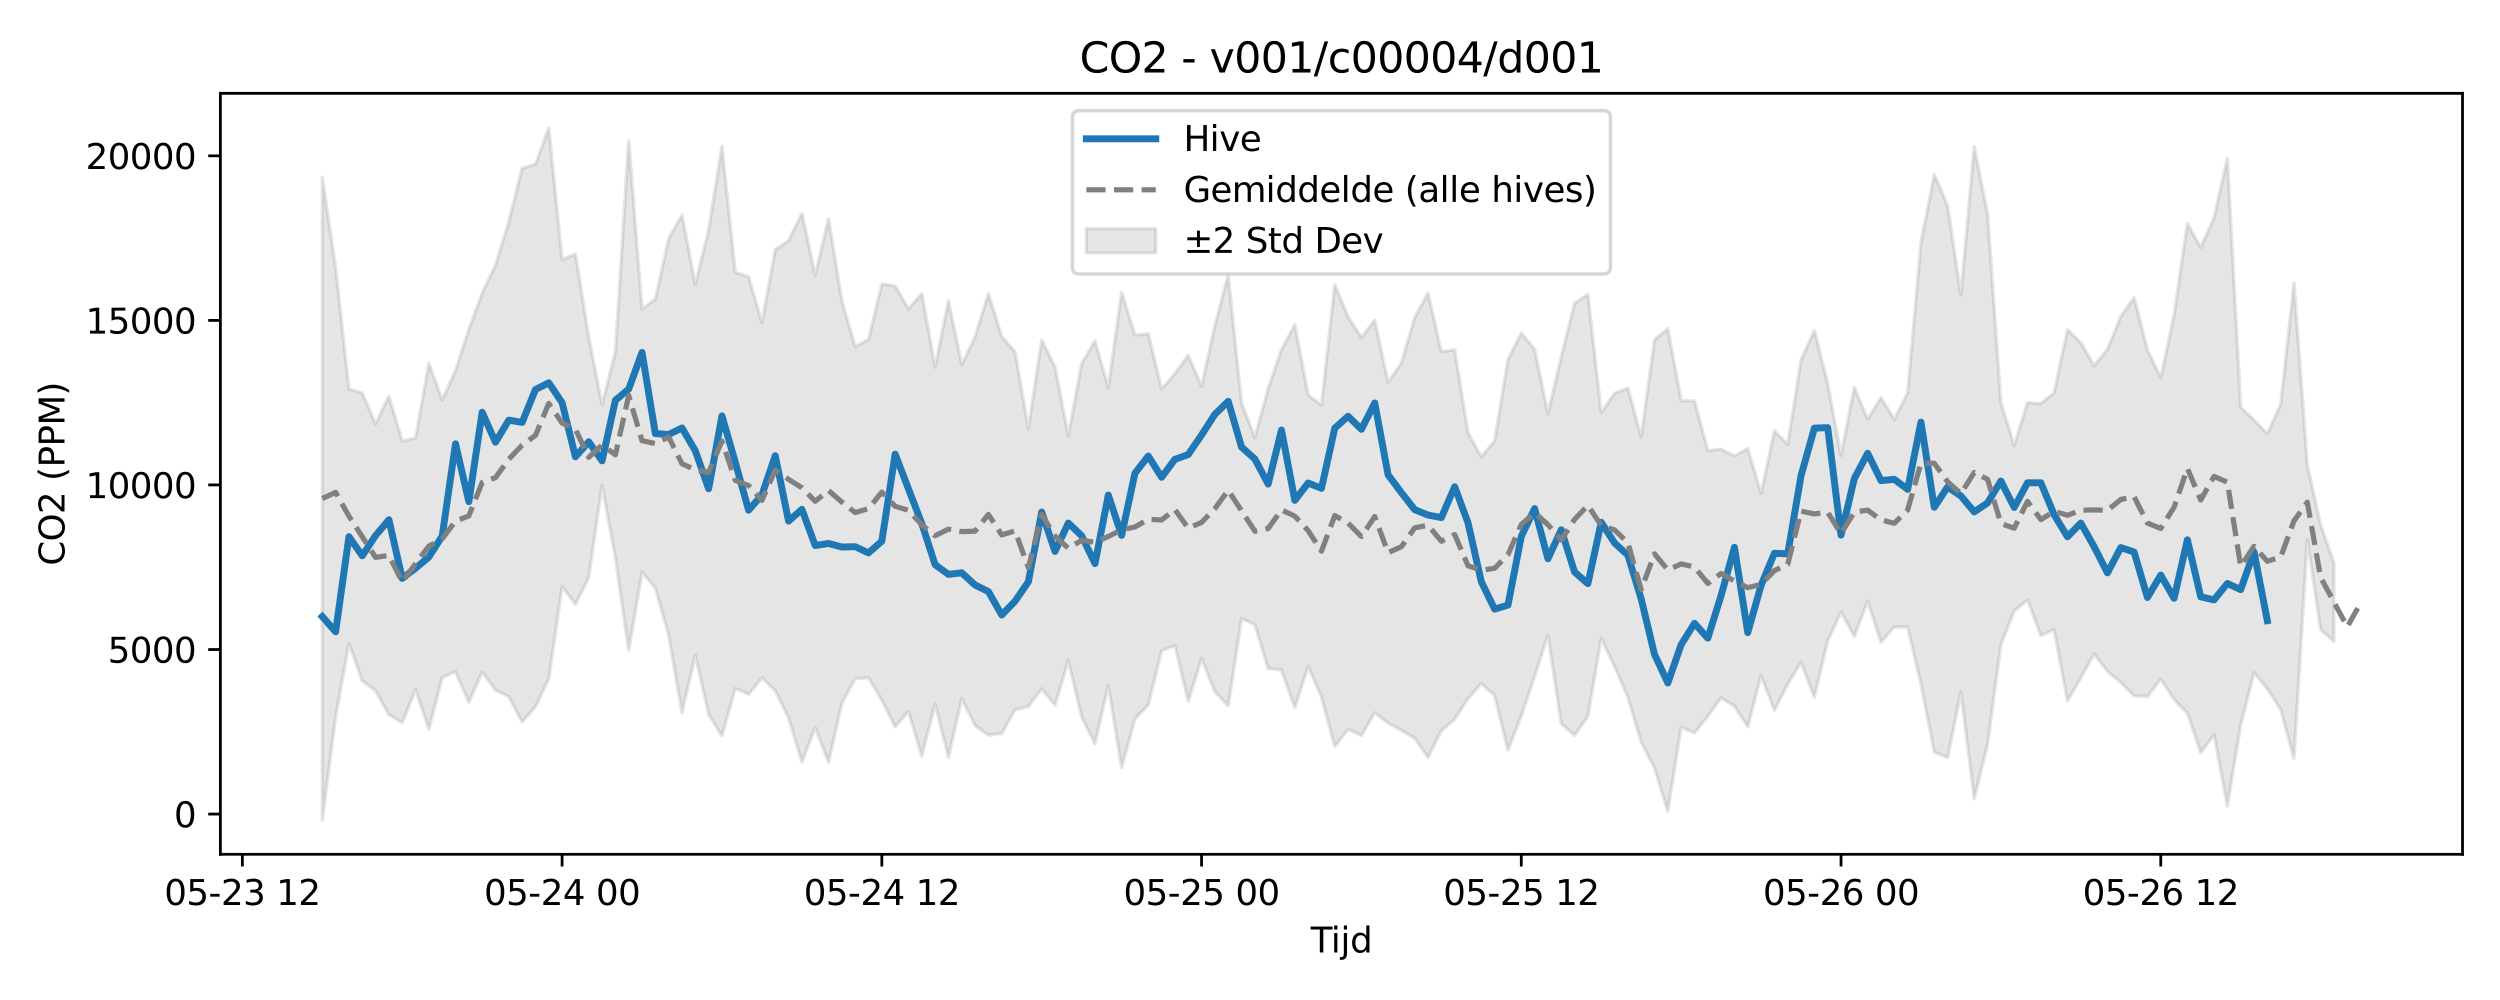 <?xml version="1.0" encoding="utf-8" standalone="no"?>
<!DOCTYPE svg PUBLIC "-//W3C//DTD SVG 1.1//EN"
  "http://www.w3.org/Graphics/SVG/1.1/DTD/svg11.dtd">
<svg xmlns:xlink="http://www.w3.org/1999/xlink" width="720pt" height="288pt" viewBox="0 0 720 288" xmlns="http://www.w3.org/2000/svg" version="1.1">
 <defs>
  <style type="text/css">*{stroke-linejoin: round; stroke-linecap: butt}</style>
 </defs>
 <g id="figure_1">
  <g id="patch_1">
   <path d="M 0 288 
L 720 288 
L 720 0 
L 0 0 
z
" style="fill: #ffffff"/>
  </g>
  <g id="axes_1">
   <g id="patch_2">
    <path d="M 63.47 246.04 
L 709.2 246.04 
L 709.2 26.88 
L 63.47 26.88 
z
" style="fill: #ffffff"/>
   </g>
   <g id="FillBetweenPolyCollection_1">
    <defs>
     <path id="m8e433b9ddb" d="M 92.821 -236.912 
L 92.821 -51.922 
L 96.658 -81.447 
L 100.495 -102.709 
L 104.332 -91.93 
L 108.168 -89.057 
L 112.005 -82.189 
L 115.842 -79.843 
L 119.679 -89.455 
L 123.516 -78.017 
L 127.352 -92.86 
L 131.189 -94.551 
L 135.026 -85.711 
L 138.863 -94.509 
L 142.699 -89.268 
L 146.536 -87.388 
L 150.373 -80.062 
L 154.21 -84.5 
L 158.047 -92.47 
L 161.883 -119.086 
L 165.72 -113.969 
L 169.557 -121.643 
L 173.394 -148.312 
L 177.231 -127.372 
L 181.067 -100.68 
L 184.904 -123.202 
L 188.741 -118.697 
L 192.578 -105.04 
L 196.414 -82.782 
L 200.251 -99.347 
L 204.088 -82.203 
L 207.925 -76.067 
L 211.762 -89.718 
L 215.598 -88.025 
L 219.435 -92.742 
L 223.272 -89.103 
L 227.109 -81.247 
L 230.945 -68.477 
L 234.782 -78.503 
L 238.619 -68.449 
L 242.456 -85.427 
L 246.293 -92.581 
L 250.129 -92.791 
L 253.966 -86.324 
L 257.803 -78.686 
L 261.64 -83.132 
L 265.476 -70.231 
L 269.313 -85.189 
L 273.15 -69.891 
L 276.987 -86.825 
L 280.824 -79.062 
L 284.66 -76.273 
L 288.497 -76.753 
L 292.334 -83.537 
L 296.171 -84.526 
L 300.007 -89.614 
L 303.844 -84.923 
L 307.681 -97.743 
L 311.518 -81.499 
L 315.355 -73.853 
L 319.191 -90.606 
L 323.028 -66.923 
L 326.865 -80.959 
L 330.702 -84.984 
L 334.538 -100.548 
L 338.375 -102.086 
L 342.212 -86.054 
L 346.049 -98.349 
L 349.886 -88.816 
L 353.722 -84.696 
L 357.559 -109.827 
L 361.396 -108.083 
L 365.233 -95.485 
L 369.069 -95.033 
L 372.906 -84.209 
L 376.743 -96.095 
L 380.58 -87.305 
L 384.417 -73.005 
L 388.253 -77.94 
L 392.09 -76.197 
L 395.927 -82.695 
L 399.764 -79.741 
L 403.601 -77.652 
L 407.437 -75.385 
L 411.274 -69.885 
L 415.111 -77.515 
L 418.948 -80.847 
L 422.784 -86.782 
L 426.621 -91.138 
L 430.458 -87.699 
L 434.295 -71.959 
L 438.132 -81.85 
L 441.968 -93.218 
L 445.805 -105.07 
L 449.642 -79.608 
L 453.479 -76.226 
L 457.315 -81.655 
L 461.152 -104.165 
L 464.989 -96.029 
L 468.826 -87.215 
L 472.663 -74.243 
L 476.499 -66.82 
L 480.336 -54.387 
L 484.173 -78.58 
L 488.01 -76.917 
L 491.846 -81.715 
L 495.683 -87.047 
L 499.52 -84.643 
L 503.357 -78.708 
L 507.194 -93.481 
L 511.03 -83.426 
L 514.867 -90.981 
L 518.704 -97.258 
L 522.541 -87.18 
L 526.377 -103.456 
L 530.214 -111.745 
L 534.051 -104.72 
L 537.888 -114.881 
L 541.725 -103.004 
L 545.561 -107.452 
L 549.398 -107.409 
L 553.235 -91.087 
L 557.072 -71.416 
L 560.908 -69.775 
L 564.745 -88.68 
L 568.582 -57.991 
L 572.419 -73.617 
L 576.256 -102.391 
L 580.092 -112.05 
L 583.929 -115.208 
L 587.766 -104.963 
L 591.603 -106.626 
L 595.439 -86.1 
L 599.276 -92.811 
L 603.113 -99.643 
L 606.95 -94.662 
L 610.787 -91.448 
L 614.623 -87.593 
L 618.46 -87.41 
L 622.297 -92.454 
L 626.134 -86.537 
L 629.971 -82.583 
L 633.807 -71.279 
L 637.644 -76.351 
L 641.481 -55.915 
L 645.318 -79.117 
L 649.154 -94.284 
L 652.991 -89.637 
L 656.828 -83.68 
L 660.665 -69.548 
L 664.502 -132.632 
L 668.338 -106.632 
L 672.175 -103.28 
L 672.175 -125.876 
L 672.175 -125.876 
L 668.338 -136.819 
L 664.502 -154.08 
L 660.665 -206.454 
L 656.828 -171.455 
L 652.991 -163.092 
L 649.154 -167.009 
L 645.318 -170.705 
L 641.481 -242.376 
L 637.644 -225.236 
L 633.807 -216.712 
L 629.971 -223.601 
L 626.134 -197.275 
L 622.297 -179.158 
L 618.46 -187.285 
L 614.623 -202.275 
L 610.787 -196.861 
L 606.95 -187.397 
L 603.113 -182.662 
L 599.276 -189.296 
L 595.439 -193.116 
L 591.603 -174.867 
L 587.766 -171.748 
L 583.929 -172.047 
L 580.092 -159.685 
L 576.256 -172.054 
L 572.419 -226.298 
L 568.582 -245.827 
L 564.745 -203.054 
L 560.908 -228.732 
L 557.072 -237.733 
L 553.235 -218.093 
L 549.398 -174.8 
L 545.561 -167.164 
L 541.725 -173.52 
L 537.888 -167.258 
L 534.051 -176.42 
L 530.214 -156.86 
L 526.377 -177.472 
L 522.541 -192.801 
L 518.704 -184.335 
L 514.867 -160.008 
L 511.03 -163.901 
L 507.194 -145.915 
L 503.357 -158.812 
L 499.52 -156.695 
L 495.683 -158.641 
L 491.846 -158.243 
L 488.01 -172.504 
L 484.173 -172.604 
L 480.336 -193.346 
L 476.499 -190.164 
L 472.663 -162.175 
L 468.826 -176.2 
L 464.989 -174.712 
L 461.152 -169.114 
L 457.315 -203.243 
L 453.479 -200.634 
L 449.642 -185.262 
L 445.805 -168.748 
L 441.968 -187.44 
L 438.132 -192.037 
L 434.295 -184.535 
L 430.458 -160.979 
L 426.621 -156.412 
L 422.784 -163.341 
L 418.948 -187.262 
L 415.111 -186.719 
L 411.274 -203.546 
L 407.437 -196.607 
L 403.601 -183.467 
L 399.764 -177.882 
L 395.927 -195.791 
L 392.09 -190.764 
L 388.253 -196.748 
L 384.417 -206.015 
L 380.58 -171.231 
L 376.743 -174.29 
L 372.906 -194.488 
L 369.069 -187.263 
L 365.233 -176.091 
L 361.396 -161.971 
L 357.559 -171.944 
L 353.722 -208.882 
L 349.886 -194.239 
L 346.049 -176.735 
L 342.212 -185.703 
L 338.375 -180.397 
L 334.538 -175.949 
L 330.702 -191.891 
L 326.865 -191.508 
L 323.028 -203.875 
L 319.191 -176.383 
L 315.355 -189.818 
L 311.518 -183.265 
L 307.681 -162.477 
L 303.844 -182.268 
L 300.007 -190.045 
L 296.171 -164.482 
L 292.334 -186.656 
L 288.497 -191.134 
L 284.66 -203.436 
L 280.824 -190.996 
L 276.987 -182.978 
L 273.15 -201.324 
L 269.313 -182.264 
L 265.476 -203.487 
L 261.64 -198.977 
L 257.803 -205.678 
L 253.966 -206.205 
L 250.129 -190.249 
L 246.293 -188.179 
L 242.456 -201.376 
L 238.619 -225.01 
L 234.782 -208.779 
L 230.945 -226.548 
L 227.109 -218.638 
L 223.272 -216.099 
L 219.435 -195.038 
L 215.598 -208.309 
L 211.762 -209.558 
L 207.925 -245.845 
L 204.088 -221.74 
L 200.251 -206.068 
L 196.414 -226.068 
L 192.578 -219.251 
L 188.741 -201.836 
L 184.904 -198.965 
L 181.067 -247.475 
L 177.231 -186.687 
L 173.394 -171.372 
L 169.557 -190.934 
L 165.72 -214.821 
L 161.883 -213.217 
L 158.047 -251.158 
L 154.21 -240.736 
L 150.373 -239.533 
L 146.536 -224.106 
L 142.699 -211.615 
L 138.863 -203.588 
L 135.026 -193.125 
L 131.189 -181.285 
L 127.352 -172.768 
L 123.516 -183.406 
L 119.679 -161.861 
L 115.842 -160.969 
L 112.005 -173.899 
L 108.168 -165.883 
L 104.332 -174.792 
L 100.495 -175.979 
L 96.658 -210.972 
L 92.821 -236.912 
z
" style="stroke: #808080; stroke-opacity: 0.2"/>
    </defs>
    <g clip-path="url(#p93075401eb)">
     <use xlink:href="#m8e433b9ddb" x="0" y="288" style="fill: #808080; fill-opacity: 0.2; stroke: #808080; stroke-opacity: 0.2"/>
    </g>
   </g>
   <g id="matplotlib.axis_1">
    <g id="xtick_1">
     <g id="line2d_1">
      <defs>
       <path id="med2c8114b8" d="M 0 0 
L 0 3.5 
" style="stroke: #000000; stroke-width: 0.8"/>
      </defs>
      <g>
       <use xlink:href="#med2c8114b8" x="69.801" y="246.04" style="stroke: #000000; stroke-width: 0.8"/>
      </g>
     </g>
     <g id="text_1">
      <!-- 05-23 12 -->
      <g transform="translate(47.32 260.638) scale(0.1 -0.1)">
       <defs>
        <path id="DejaVuSans-30" d="M 2034 4250 
Q 1547 4250 1301 3770 
Q 1056 3291 1056 2328 
Q 1056 1369 1301 889 
Q 1547 409 2034 409 
Q 2525 409 2770 889 
Q 3016 1369 3016 2328 
Q 3016 3291 2770 3770 
Q 2525 4250 2034 4250 
z
M 2034 4750 
Q 2819 4750 3233 4129 
Q 3647 3509 3647 2328 
Q 3647 1150 3233 529 
Q 2819 -91 2034 -91 
Q 1250 -91 836 529 
Q 422 1150 422 2328 
Q 422 3509 836 4129 
Q 1250 4750 2034 4750 
z
" transform="scale(0.016)"/>
        <path id="DejaVuSans-35" d="M 691 4666 
L 3169 4666 
L 3169 4134 
L 1269 4134 
L 1269 2991 
Q 1406 3038 1543 3061 
Q 1681 3084 1819 3084 
Q 2600 3084 3056 2656 
Q 3513 2228 3513 1497 
Q 3513 744 3044 326 
Q 2575 -91 1722 -91 
Q 1428 -91 1123 -41 
Q 819 9 494 109 
L 494 744 
Q 775 591 1075 516 
Q 1375 441 1709 441 
Q 2250 441 2565 725 
Q 2881 1009 2881 1497 
Q 2881 1984 2565 2268 
Q 2250 2553 1709 2553 
Q 1456 2553 1204 2497 
Q 953 2441 691 2322 
L 691 4666 
z
" transform="scale(0.016)"/>
        <path id="DejaVuSans-2d" d="M 313 2009 
L 1997 2009 
L 1997 1497 
L 313 1497 
L 313 2009 
z
" transform="scale(0.016)"/>
        <path id="DejaVuSans-32" d="M 1228 531 
L 3431 531 
L 3431 0 
L 469 0 
L 469 531 
Q 828 903 1448 1529 
Q 2069 2156 2228 2338 
Q 2531 2678 2651 2914 
Q 2772 3150 2772 3378 
Q 2772 3750 2511 3984 
Q 2250 4219 1831 4219 
Q 1534 4219 1204 4116 
Q 875 4013 500 3803 
L 500 4441 
Q 881 4594 1212 4672 
Q 1544 4750 1819 4750 
Q 2544 4750 2975 4387 
Q 3406 4025 3406 3419 
Q 3406 3131 3298 2873 
Q 3191 2616 2906 2266 
Q 2828 2175 2409 1742 
Q 1991 1309 1228 531 
z
" transform="scale(0.016)"/>
        <path id="DejaVuSans-33" d="M 2597 2516 
Q 3050 2419 3304 2112 
Q 3559 1806 3559 1356 
Q 3559 666 3084 287 
Q 2609 -91 1734 -91 
Q 1441 -91 1130 -33 
Q 819 25 488 141 
L 488 750 
Q 750 597 1062 519 
Q 1375 441 1716 441 
Q 2309 441 2620 675 
Q 2931 909 2931 1356 
Q 2931 1769 2642 2001 
Q 2353 2234 1838 2234 
L 1294 2234 
L 1294 2753 
L 1863 2753 
Q 2328 2753 2575 2939 
Q 2822 3125 2822 3475 
Q 2822 3834 2567 4026 
Q 2313 4219 1838 4219 
Q 1578 4219 1281 4162 
Q 984 4106 628 3988 
L 628 4550 
Q 988 4650 1302 4700 
Q 1616 4750 1894 4750 
Q 2613 4750 3031 4423 
Q 3450 4097 3450 3541 
Q 3450 3153 3228 2886 
Q 3006 2619 2597 2516 
z
" transform="scale(0.016)"/>
        <path id="DejaVuSans-20" transform="scale(0.016)"/>
        <path id="DejaVuSans-31" d="M 794 531 
L 1825 531 
L 1825 4091 
L 703 3866 
L 703 4441 
L 1819 4666 
L 2450 4666 
L 2450 531 
L 3481 531 
L 3481 0 
L 794 0 
L 794 531 
z
" transform="scale(0.016)"/>
       </defs>
       <use xlink:href="#DejaVuSans-30"/>
       <use xlink:href="#DejaVuSans-35" transform="translate(63.623 0)"/>
       <use xlink:href="#DejaVuSans-2d" transform="translate(127.246 0)"/>
       <use xlink:href="#DejaVuSans-32" transform="translate(163.33 0)"/>
       <use xlink:href="#DejaVuSans-33" transform="translate(226.953 0)"/>
       <use xlink:href="#DejaVuSans-20" transform="translate(290.576 0)"/>
       <use xlink:href="#DejaVuSans-31" transform="translate(322.363 0)"/>
       <use xlink:href="#DejaVuSans-32" transform="translate(385.986 0)"/>
      </g>
     </g>
    </g>
    <g id="xtick_2">
     <g id="line2d_2">
      <g>
       <use xlink:href="#med2c8114b8" x="161.883" y="246.04" style="stroke: #000000; stroke-width: 0.8"/>
      </g>
     </g>
     <g id="text_2">
      <!-- 05-24 00 -->
      <g transform="translate(139.403 260.638) scale(0.1 -0.1)">
       <defs>
        <path id="DejaVuSans-34" d="M 2419 4116 
L 825 1625 
L 2419 1625 
L 2419 4116 
z
M 2253 4666 
L 3047 4666 
L 3047 1625 
L 3713 1625 
L 3713 1100 
L 3047 1100 
L 3047 0 
L 2419 0 
L 2419 1100 
L 313 1100 
L 313 1709 
L 2253 4666 
z
" transform="scale(0.016)"/>
       </defs>
       <use xlink:href="#DejaVuSans-30"/>
       <use xlink:href="#DejaVuSans-35" transform="translate(63.623 0)"/>
       <use xlink:href="#DejaVuSans-2d" transform="translate(127.246 0)"/>
       <use xlink:href="#DejaVuSans-32" transform="translate(163.33 0)"/>
       <use xlink:href="#DejaVuSans-34" transform="translate(226.953 0)"/>
       <use xlink:href="#DejaVuSans-20" transform="translate(290.576 0)"/>
       <use xlink:href="#DejaVuSans-30" transform="translate(322.363 0)"/>
       <use xlink:href="#DejaVuSans-30" transform="translate(385.986 0)"/>
      </g>
     </g>
    </g>
    <g id="xtick_3">
     <g id="line2d_3">
      <g>
       <use xlink:href="#med2c8114b8" x="253.966" y="246.04" style="stroke: #000000; stroke-width: 0.8"/>
      </g>
     </g>
     <g id="text_3">
      <!-- 05-24 12 -->
      <g transform="translate(231.486 260.638) scale(0.1 -0.1)">
       <use xlink:href="#DejaVuSans-30"/>
       <use xlink:href="#DejaVuSans-35" transform="translate(63.623 0)"/>
       <use xlink:href="#DejaVuSans-2d" transform="translate(127.246 0)"/>
       <use xlink:href="#DejaVuSans-32" transform="translate(163.33 0)"/>
       <use xlink:href="#DejaVuSans-34" transform="translate(226.953 0)"/>
       <use xlink:href="#DejaVuSans-20" transform="translate(290.576 0)"/>
       <use xlink:href="#DejaVuSans-31" transform="translate(322.363 0)"/>
       <use xlink:href="#DejaVuSans-32" transform="translate(385.986 0)"/>
      </g>
     </g>
    </g>
    <g id="xtick_4">
     <g id="line2d_4">
      <g>
       <use xlink:href="#med2c8114b8" x="346.049" y="246.04" style="stroke: #000000; stroke-width: 0.8"/>
      </g>
     </g>
     <g id="text_4">
      <!-- 05-25 00 -->
      <g transform="translate(323.568 260.638) scale(0.1 -0.1)">
       <use xlink:href="#DejaVuSans-30"/>
       <use xlink:href="#DejaVuSans-35" transform="translate(63.623 0)"/>
       <use xlink:href="#DejaVuSans-2d" transform="translate(127.246 0)"/>
       <use xlink:href="#DejaVuSans-32" transform="translate(163.33 0)"/>
       <use xlink:href="#DejaVuSans-35" transform="translate(226.953 0)"/>
       <use xlink:href="#DejaVuSans-20" transform="translate(290.576 0)"/>
       <use xlink:href="#DejaVuSans-30" transform="translate(322.363 0)"/>
       <use xlink:href="#DejaVuSans-30" transform="translate(385.986 0)"/>
      </g>
     </g>
    </g>
    <g id="xtick_5">
     <g id="line2d_5">
      <g>
       <use xlink:href="#med2c8114b8" x="438.132" y="246.04" style="stroke: #000000; stroke-width: 0.8"/>
      </g>
     </g>
     <g id="text_5">
      <!-- 05-25 12 -->
      <g transform="translate(415.651 260.638) scale(0.1 -0.1)">
       <use xlink:href="#DejaVuSans-30"/>
       <use xlink:href="#DejaVuSans-35" transform="translate(63.623 0)"/>
       <use xlink:href="#DejaVuSans-2d" transform="translate(127.246 0)"/>
       <use xlink:href="#DejaVuSans-32" transform="translate(163.33 0)"/>
       <use xlink:href="#DejaVuSans-35" transform="translate(226.953 0)"/>
       <use xlink:href="#DejaVuSans-20" transform="translate(290.576 0)"/>
       <use xlink:href="#DejaVuSans-31" transform="translate(322.363 0)"/>
       <use xlink:href="#DejaVuSans-32" transform="translate(385.986 0)"/>
      </g>
     </g>
    </g>
    <g id="xtick_6">
     <g id="line2d_6">
      <g>
       <use xlink:href="#med2c8114b8" x="530.214" y="246.04" style="stroke: #000000; stroke-width: 0.8"/>
      </g>
     </g>
     <g id="text_6">
      <!-- 05-26 00 -->
      <g transform="translate(507.734 260.638) scale(0.1 -0.1)">
       <defs>
        <path id="DejaVuSans-36" d="M 2113 2584 
Q 1688 2584 1439 2293 
Q 1191 2003 1191 1497 
Q 1191 994 1439 701 
Q 1688 409 2113 409 
Q 2538 409 2786 701 
Q 3034 994 3034 1497 
Q 3034 2003 2786 2293 
Q 2538 2584 2113 2584 
z
M 3366 4563 
L 3366 3988 
Q 3128 4100 2886 4159 
Q 2644 4219 2406 4219 
Q 1781 4219 1451 3797 
Q 1122 3375 1075 2522 
Q 1259 2794 1537 2939 
Q 1816 3084 2150 3084 
Q 2853 3084 3261 2657 
Q 3669 2231 3669 1497 
Q 3669 778 3244 343 
Q 2819 -91 2113 -91 
Q 1303 -91 875 529 
Q 447 1150 447 2328 
Q 447 3434 972 4092 
Q 1497 4750 2381 4750 
Q 2619 4750 2861 4703 
Q 3103 4656 3366 4563 
z
" transform="scale(0.016)"/>
       </defs>
       <use xlink:href="#DejaVuSans-30"/>
       <use xlink:href="#DejaVuSans-35" transform="translate(63.623 0)"/>
       <use xlink:href="#DejaVuSans-2d" transform="translate(127.246 0)"/>
       <use xlink:href="#DejaVuSans-32" transform="translate(163.33 0)"/>
       <use xlink:href="#DejaVuSans-36" transform="translate(226.953 0)"/>
       <use xlink:href="#DejaVuSans-20" transform="translate(290.576 0)"/>
       <use xlink:href="#DejaVuSans-30" transform="translate(322.363 0)"/>
       <use xlink:href="#DejaVuSans-30" transform="translate(385.986 0)"/>
      </g>
     </g>
    </g>
    <g id="xtick_7">
     <g id="line2d_7">
      <g>
       <use xlink:href="#med2c8114b8" x="622.297" y="246.04" style="stroke: #000000; stroke-width: 0.8"/>
      </g>
     </g>
     <g id="text_7">
      <!-- 05-26 12 -->
      <g transform="translate(599.816 260.638) scale(0.1 -0.1)">
       <use xlink:href="#DejaVuSans-30"/>
       <use xlink:href="#DejaVuSans-35" transform="translate(63.623 0)"/>
       <use xlink:href="#DejaVuSans-2d" transform="translate(127.246 0)"/>
       <use xlink:href="#DejaVuSans-32" transform="translate(163.33 0)"/>
       <use xlink:href="#DejaVuSans-36" transform="translate(226.953 0)"/>
       <use xlink:href="#DejaVuSans-20" transform="translate(290.576 0)"/>
       <use xlink:href="#DejaVuSans-31" transform="translate(322.363 0)"/>
       <use xlink:href="#DejaVuSans-32" transform="translate(385.986 0)"/>
      </g>
     </g>
    </g>
    <g id="text_8">
     <!-- Tijd -->
     <g transform="translate(377.485 274.317) scale(0.1 -0.1)">
      <defs>
       <path id="DejaVuSans-54" d="M -19 4666 
L 3928 4666 
L 3928 4134 
L 2272 4134 
L 2272 0 
L 1638 0 
L 1638 4134 
L -19 4134 
L -19 4666 
z
" transform="scale(0.016)"/>
       <path id="DejaVuSans-69" d="M 603 3500 
L 1178 3500 
L 1178 0 
L 603 0 
L 603 3500 
z
M 603 4863 
L 1178 4863 
L 1178 4134 
L 603 4134 
L 603 4863 
z
" transform="scale(0.016)"/>
       <path id="DejaVuSans-6a" d="M 603 3500 
L 1178 3500 
L 1178 -63 
Q 1178 -731 923 -1031 
Q 669 -1331 103 -1331 
L -116 -1331 
L -116 -844 
L 38 -844 
Q 366 -844 484 -692 
Q 603 -541 603 -63 
L 603 3500 
z
M 603 4863 
L 1178 4863 
L 1178 4134 
L 603 4134 
L 603 4863 
z
" transform="scale(0.016)"/>
       <path id="DejaVuSans-64" d="M 2906 2969 
L 2906 4863 
L 3481 4863 
L 3481 0 
L 2906 0 
L 2906 525 
Q 2725 213 2448 61 
Q 2172 -91 1784 -91 
Q 1150 -91 751 415 
Q 353 922 353 1747 
Q 353 2572 751 3078 
Q 1150 3584 1784 3584 
Q 2172 3584 2448 3432 
Q 2725 3281 2906 2969 
z
M 947 1747 
Q 947 1113 1208 752 
Q 1469 391 1925 391 
Q 2381 391 2643 752 
Q 2906 1113 2906 1747 
Q 2906 2381 2643 2742 
Q 2381 3103 1925 3103 
Q 1469 3103 1208 2742 
Q 947 2381 947 1747 
z
" transform="scale(0.016)"/>
      </defs>
      <use xlink:href="#DejaVuSans-54"/>
      <use xlink:href="#DejaVuSans-69" transform="translate(57.959 0)"/>
      <use xlink:href="#DejaVuSans-6a" transform="translate(85.742 0)"/>
      <use xlink:href="#DejaVuSans-64" transform="translate(113.525 0)"/>
     </g>
    </g>
   </g>
   <g id="matplotlib.axis_2">
    <g id="ytick_1">
     <g id="line2d_8">
      <defs>
       <path id="m326a55b2f0" d="M 0 0 
L -3.5 0 
" style="stroke: #000000; stroke-width: 0.8"/>
      </defs>
      <g>
       <use xlink:href="#m326a55b2f0" x="63.47" y="234.454" style="stroke: #000000; stroke-width: 0.8"/>
      </g>
     </g>
     <g id="text_9">
      <!-- 0 -->
      <g transform="translate(50.108 238.253) scale(0.1 -0.1)">
       <use xlink:href="#DejaVuSans-30"/>
      </g>
     </g>
    </g>
    <g id="ytick_2">
     <g id="line2d_9">
      <g>
       <use xlink:href="#m326a55b2f0" x="63.47" y="187.061" style="stroke: #000000; stroke-width: 0.8"/>
      </g>
     </g>
     <g id="text_10">
      <!-- 5000 -->
      <g transform="translate(31.02 190.86) scale(0.1 -0.1)">
       <use xlink:href="#DejaVuSans-35"/>
       <use xlink:href="#DejaVuSans-30" transform="translate(63.623 0)"/>
       <use xlink:href="#DejaVuSans-30" transform="translate(127.246 0)"/>
       <use xlink:href="#DejaVuSans-30" transform="translate(190.869 0)"/>
      </g>
     </g>
    </g>
    <g id="ytick_3">
     <g id="line2d_10">
      <g>
       <use xlink:href="#m326a55b2f0" x="63.47" y="139.668" style="stroke: #000000; stroke-width: 0.8"/>
      </g>
     </g>
     <g id="text_11">
      <!-- 10000 -->
      <g transform="translate(24.657 143.467) scale(0.1 -0.1)">
       <use xlink:href="#DejaVuSans-31"/>
       <use xlink:href="#DejaVuSans-30" transform="translate(63.623 0)"/>
       <use xlink:href="#DejaVuSans-30" transform="translate(127.246 0)"/>
       <use xlink:href="#DejaVuSans-30" transform="translate(190.869 0)"/>
       <use xlink:href="#DejaVuSans-30" transform="translate(254.492 0)"/>
      </g>
     </g>
    </g>
    <g id="ytick_4">
     <g id="line2d_11">
      <g>
       <use xlink:href="#m326a55b2f0" x="63.47" y="92.275" style="stroke: #000000; stroke-width: 0.8"/>
      </g>
     </g>
     <g id="text_12">
      <!-- 15000 -->
      <g transform="translate(24.657 96.074) scale(0.1 -0.1)">
       <use xlink:href="#DejaVuSans-31"/>
       <use xlink:href="#DejaVuSans-35" transform="translate(63.623 0)"/>
       <use xlink:href="#DejaVuSans-30" transform="translate(127.246 0)"/>
       <use xlink:href="#DejaVuSans-30" transform="translate(190.869 0)"/>
       <use xlink:href="#DejaVuSans-30" transform="translate(254.492 0)"/>
      </g>
     </g>
    </g>
    <g id="ytick_5">
     <g id="line2d_12">
      <g>
       <use xlink:href="#m326a55b2f0" x="63.47" y="44.882" style="stroke: #000000; stroke-width: 0.8"/>
      </g>
     </g>
     <g id="text_13">
      <!-- 20000 -->
      <g transform="translate(24.657 48.681) scale(0.1 -0.1)">
       <use xlink:href="#DejaVuSans-32"/>
       <use xlink:href="#DejaVuSans-30" transform="translate(63.623 0)"/>
       <use xlink:href="#DejaVuSans-30" transform="translate(127.246 0)"/>
       <use xlink:href="#DejaVuSans-30" transform="translate(190.869 0)"/>
       <use xlink:href="#DejaVuSans-30" transform="translate(254.492 0)"/>
      </g>
     </g>
    </g>
    <g id="text_14">
     <!-- CO2 (PPM) -->
     <g transform="translate(18.578 162.903) rotate(-90) scale(0.1 -0.1)">
      <defs>
       <path id="DejaVuSans-43" d="M 4122 4306 
L 4122 3641 
Q 3803 3938 3442 4084 
Q 3081 4231 2675 4231 
Q 1875 4231 1450 3742 
Q 1025 3253 1025 2328 
Q 1025 1406 1450 917 
Q 1875 428 2675 428 
Q 3081 428 3442 575 
Q 3803 722 4122 1019 
L 4122 359 
Q 3791 134 3420 21 
Q 3050 -91 2638 -91 
Q 1578 -91 968 557 
Q 359 1206 359 2328 
Q 359 3453 968 4101 
Q 1578 4750 2638 4750 
Q 3056 4750 3426 4639 
Q 3797 4528 4122 4306 
z
" transform="scale(0.016)"/>
       <path id="DejaVuSans-4f" d="M 2522 4238 
Q 1834 4238 1429 3725 
Q 1025 3213 1025 2328 
Q 1025 1447 1429 934 
Q 1834 422 2522 422 
Q 3209 422 3611 934 
Q 4013 1447 4013 2328 
Q 4013 3213 3611 3725 
Q 3209 4238 2522 4238 
z
M 2522 4750 
Q 3503 4750 4090 4092 
Q 4678 3434 4678 2328 
Q 4678 1225 4090 567 
Q 3503 -91 2522 -91 
Q 1538 -91 948 565 
Q 359 1222 359 2328 
Q 359 3434 948 4092 
Q 1538 4750 2522 4750 
z
" transform="scale(0.016)"/>
       <path id="DejaVuSans-28" d="M 1984 4856 
Q 1566 4138 1362 3434 
Q 1159 2731 1159 2009 
Q 1159 1288 1364 580 
Q 1569 -128 1984 -844 
L 1484 -844 
Q 1016 -109 783 600 
Q 550 1309 550 2009 
Q 550 2706 781 3412 
Q 1013 4119 1484 4856 
L 1984 4856 
z
" transform="scale(0.016)"/>
       <path id="DejaVuSans-50" d="M 1259 4147 
L 1259 2394 
L 2053 2394 
Q 2494 2394 2734 2622 
Q 2975 2850 2975 3272 
Q 2975 3691 2734 3919 
Q 2494 4147 2053 4147 
L 1259 4147 
z
M 628 4666 
L 2053 4666 
Q 2838 4666 3239 4311 
Q 3641 3956 3641 3272 
Q 3641 2581 3239 2228 
Q 2838 1875 2053 1875 
L 1259 1875 
L 1259 0 
L 628 0 
L 628 4666 
z
" transform="scale(0.016)"/>
       <path id="DejaVuSans-4d" d="M 628 4666 
L 1569 4666 
L 2759 1491 
L 3956 4666 
L 4897 4666 
L 4897 0 
L 4281 0 
L 4281 4097 
L 3078 897 
L 2444 897 
L 1241 4097 
L 1241 0 
L 628 0 
L 628 4666 
z
" transform="scale(0.016)"/>
       <path id="DejaVuSans-29" d="M 513 4856 
L 1013 4856 
Q 1481 4119 1714 3412 
Q 1947 2706 1947 2009 
Q 1947 1309 1714 600 
Q 1481 -109 1013 -844 
L 513 -844 
Q 928 -128 1133 580 
Q 1338 1288 1338 2009 
Q 1338 2731 1133 3434 
Q 928 4138 513 4856 
z
" transform="scale(0.016)"/>
      </defs>
      <use xlink:href="#DejaVuSans-43"/>
      <use xlink:href="#DejaVuSans-4f" transform="translate(69.824 0)"/>
      <use xlink:href="#DejaVuSans-32" transform="translate(148.535 0)"/>
      <use xlink:href="#DejaVuSans-20" transform="translate(212.158 0)"/>
      <use xlink:href="#DejaVuSans-28" transform="translate(243.945 0)"/>
      <use xlink:href="#DejaVuSans-50" transform="translate(282.959 0)"/>
      <use xlink:href="#DejaVuSans-50" transform="translate(343.262 0)"/>
      <use xlink:href="#DejaVuSans-4d" transform="translate(403.564 0)"/>
      <use xlink:href="#DejaVuSans-29" transform="translate(489.844 0)"/>
     </g>
    </g>
   </g>
   <g id="line2d_13">
    <path d="M 92.821 177.582 
L 96.658 181.952 
L 100.495 154.565 
L 104.332 160.063 
L 108.168 154.23 
L 112.005 149.687 
L 115.842 166.581 
L 119.679 163.646 
L 123.516 160.426 
L 127.352 154.379 
L 131.189 127.823 
L 135.026 144.483 
L 138.863 118.733 
L 142.699 127.355 
L 146.536 120.998 
L 150.373 121.649 
L 154.21 112.193 
L 158.047 110.246 
L 161.883 115.971 
L 165.72 131.542 
L 169.557 127.232 
L 173.394 132.72 
L 177.231 115.295 
L 181.067 112.054 
L 184.904 101.504 
L 188.741 124.881 
L 192.578 125.137 
L 196.414 123.248 
L 200.251 129.82 
L 204.088 140.777 
L 207.925 119.772 
L 211.762 133.15 
L 215.598 146.938 
L 219.435 142.54 
L 223.272 131.251 
L 227.109 150.072 
L 230.945 146.701 
L 234.782 157.118 
L 238.619 156.518 
L 242.456 157.545 
L 246.293 157.447 
L 250.129 159.232 
L 253.966 155.857 
L 257.803 130.802 
L 265.476 150.789 
L 269.313 162.625 
L 273.15 165.418 
L 276.987 164.966 
L 280.824 168.483 
L 284.66 170.366 
L 288.497 177.115 
L 292.334 173.143 
L 296.171 167.535 
L 300.007 147.475 
L 303.844 158.812 
L 307.681 150.644 
L 311.518 154.303 
L 315.355 162.309 
L 319.191 142.584 
L 323.028 154.192 
L 326.865 136.29 
L 330.702 131.339 
L 334.538 137.45 
L 338.375 132.297 
L 342.212 130.916 
L 346.049 125.276 
L 349.886 119.317 
L 353.722 115.592 
L 357.559 128.749 
L 361.396 132.186 
L 365.233 139.412 
L 369.069 123.858 
L 372.906 144.094 
L 376.743 139.105 
L 380.58 140.644 
L 384.417 123.311 
L 388.253 119.877 
L 392.09 123.64 
L 395.927 116.06 
L 399.764 136.726 
L 403.601 141.886 
L 407.437 146.786 
L 411.274 148.338 
L 415.111 149.061 
L 418.948 140.173 
L 422.784 150.562 
L 426.621 167.538 
L 430.458 175.431 
L 434.295 174.265 
L 438.132 154.483 
L 441.968 146.48 
L 445.805 160.922 
L 449.642 152.581 
L 453.479 164.751 
L 457.315 168.088 
L 461.152 150.423 
L 464.989 156.372 
L 468.826 159.883 
L 472.663 172.477 
L 476.499 188.464 
L 480.336 196.691 
L 484.173 185.661 
L 488.01 179.516 
L 491.846 183.788 
L 495.683 171.481 
L 499.52 157.627 
L 503.357 182.179 
L 507.194 168.578 
L 511.03 159.342 
L 514.867 159.507 
L 518.704 136.989 
L 522.541 123.305 
L 526.377 123.169 
L 530.214 154.107 
L 534.051 137.801 
L 537.888 130.537 
L 541.725 138.407 
L 545.561 138.047 
L 549.398 140.932 
L 553.235 121.573 
L 557.072 146.091 
L 560.908 140.243 
L 564.745 142.84 
L 568.582 147.425 
L 572.419 144.834 
L 576.256 138.54 
L 580.092 146.135 
L 583.929 139.042 
L 587.766 139.049 
L 591.603 148.249 
L 595.439 154.581 
L 599.276 150.644 
L 603.113 157.459 
L 606.95 164.979 
L 610.787 157.706 
L 614.623 158.995 
L 618.46 172.075 
L 622.297 165.636 
L 626.134 172.31 
L 629.971 155.473 
L 633.807 171.886 
L 637.644 172.758 
L 641.481 168.037 
L 645.318 169.813 
L 649.154 158.963 
L 652.991 178.755 
L 652.991 178.755 
" clip-path="url(#p93075401eb)" style="fill: none; stroke: #1f77b4; stroke-width: 2; stroke-linecap: square"/>
   </g>
   <g id="line2d_14">
    <path d="M 92.821 143.583 
L 96.658 141.791 
L 100.495 148.656 
L 108.168 160.53 
L 112.005 159.956 
L 115.842 167.594 
L 119.679 162.342 
L 123.516 157.289 
L 127.352 155.186 
L 131.189 150.082 
L 135.026 148.582 
L 138.863 138.951 
L 142.699 137.558 
L 146.536 132.253 
L 150.373 128.202 
L 154.21 125.382 
L 158.047 116.186 
L 161.883 121.849 
L 165.72 123.605 
L 169.557 131.712 
L 173.394 128.158 
L 177.231 130.97 
L 181.067 113.922 
L 184.904 126.917 
L 188.741 127.734 
L 192.578 125.855 
L 196.414 133.575 
L 200.251 135.292 
L 204.088 136.028 
L 207.925 127.044 
L 211.762 138.362 
L 215.598 139.833 
L 219.435 144.11 
L 223.272 135.399 
L 227.109 138.057 
L 230.945 140.487 
L 234.782 144.359 
L 238.619 141.271 
L 242.456 144.598 
L 246.293 147.62 
L 250.129 146.48 
L 253.966 141.736 
L 257.803 145.818 
L 261.64 146.946 
L 265.476 151.141 
L 269.313 154.273 
L 273.15 152.392 
L 276.987 153.099 
L 280.824 152.971 
L 284.66 148.145 
L 288.497 154.057 
L 292.334 152.904 
L 296.171 163.496 
L 300.007 148.171 
L 303.844 154.405 
L 307.681 157.89 
L 311.518 155.618 
L 315.355 156.165 
L 319.191 154.506 
L 323.028 152.601 
L 326.865 151.766 
L 330.702 149.563 
L 334.538 149.752 
L 338.375 146.758 
L 342.212 152.121 
L 346.049 150.458 
L 349.886 146.472 
L 353.722 141.211 
L 361.396 152.973 
L 365.233 152.212 
L 369.069 146.852 
L 372.906 148.651 
L 376.743 152.808 
L 380.58 158.732 
L 384.417 148.49 
L 388.253 150.656 
L 392.09 154.52 
L 395.927 148.757 
L 399.764 159.188 
L 403.601 157.44 
L 407.437 152.004 
L 411.274 151.285 
L 415.111 155.883 
L 418.948 153.946 
L 422.784 162.939 
L 426.621 164.225 
L 430.458 163.661 
L 434.295 159.753 
L 438.132 151.056 
L 441.968 147.671 
L 445.805 151.091 
L 449.642 155.565 
L 453.479 149.57 
L 457.315 145.551 
L 461.152 151.361 
L 464.989 152.63 
L 468.826 156.293 
L 472.663 169.791 
L 476.499 159.508 
L 480.336 164.133 
L 484.173 162.408 
L 488.01 163.29 
L 491.846 168.021 
L 495.683 165.156 
L 499.52 167.331 
L 503.357 169.24 
L 507.194 168.302 
L 511.03 164.337 
L 514.867 162.506 
L 518.704 147.203 
L 522.541 148.01 
L 526.377 147.536 
L 530.214 153.697 
L 534.051 147.43 
L 537.888 146.931 
L 541.725 149.738 
L 545.561 150.692 
L 549.398 146.895 
L 553.235 133.41 
L 557.072 133.426 
L 560.908 138.746 
L 564.745 142.133 
L 568.582 136.091 
L 572.419 138.042 
L 576.256 150.778 
L 580.092 152.133 
L 583.929 144.372 
L 587.766 149.645 
L 591.603 147.253 
L 595.439 148.392 
L 599.276 146.947 
L 603.113 146.847 
L 606.95 146.97 
L 610.787 143.846 
L 614.623 143.066 
L 618.46 150.653 
L 622.297 152.194 
L 626.134 146.094 
L 629.971 134.908 
L 633.807 144.004 
L 637.644 137.206 
L 641.481 138.855 
L 645.318 163.089 
L 649.154 157.354 
L 652.991 161.635 
L 656.828 160.432 
L 660.665 149.999 
L 664.502 144.644 
L 668.338 166.274 
L 676.012 180.518 
L 679.849 173.687 
L 679.849 173.687 
" clip-path="url(#p93075401eb)" style="fill: none; stroke-dasharray: 5.55,2.4; stroke-dashoffset: 0; stroke: #808080; stroke-width: 1.5"/>
   </g>
   <g id="patch_3">
    <path d="M 63.47 246.04 
L 63.47 26.88 
" style="fill: none; stroke: #000000; stroke-width: 0.8; stroke-linejoin: miter; stroke-linecap: square"/>
   </g>
   <g id="patch_4">
    <path d="M 709.2 246.04 
L 709.2 26.88 
" style="fill: none; stroke: #000000; stroke-width: 0.8; stroke-linejoin: miter; stroke-linecap: square"/>
   </g>
   <g id="patch_5">
    <path d="M 63.47 246.04 
L 709.2 246.04 
" style="fill: none; stroke: #000000; stroke-width: 0.8; stroke-linejoin: miter; stroke-linecap: square"/>
   </g>
   <g id="patch_6">
    <path d="M 63.47 26.88 
L 709.2 26.88 
" style="fill: none; stroke: #000000; stroke-width: 0.8; stroke-linejoin: miter; stroke-linecap: square"/>
   </g>
   <g id="text_15">
    <!-- CO2 - v001/c00004/d001 -->
    <g transform="translate(310.932 20.88) scale(0.12 -0.12)">
     <defs>
      <path id="DejaVuSans-76" d="M 191 3500 
L 800 3500 
L 1894 563 
L 2988 3500 
L 3597 3500 
L 2284 0 
L 1503 0 
L 191 3500 
z
" transform="scale(0.016)"/>
      <path id="DejaVuSans-2f" d="M 1625 4666 
L 2156 4666 
L 531 -594 
L 0 -594 
L 1625 4666 
z
" transform="scale(0.016)"/>
      <path id="DejaVuSans-63" d="M 3122 3366 
L 3122 2828 
Q 2878 2963 2633 3030 
Q 2388 3097 2138 3097 
Q 1578 3097 1268 2742 
Q 959 2388 959 1747 
Q 959 1106 1268 751 
Q 1578 397 2138 397 
Q 2388 397 2633 464 
Q 2878 531 3122 666 
L 3122 134 
Q 2881 22 2623 -34 
Q 2366 -91 2075 -91 
Q 1284 -91 818 406 
Q 353 903 353 1747 
Q 353 2603 823 3093 
Q 1294 3584 2113 3584 
Q 2378 3584 2631 3529 
Q 2884 3475 3122 3366 
z
" transform="scale(0.016)"/>
     </defs>
     <use xlink:href="#DejaVuSans-43"/>
     <use xlink:href="#DejaVuSans-4f" transform="translate(69.824 0)"/>
     <use xlink:href="#DejaVuSans-32" transform="translate(148.535 0)"/>
     <use xlink:href="#DejaVuSans-20" transform="translate(212.158 0)"/>
     <use xlink:href="#DejaVuSans-2d" transform="translate(243.945 0)"/>
     <use xlink:href="#DejaVuSans-20" transform="translate(280.029 0)"/>
     <use xlink:href="#DejaVuSans-76" transform="translate(311.816 0)"/>
     <use xlink:href="#DejaVuSans-30" transform="translate(370.996 0)"/>
     <use xlink:href="#DejaVuSans-30" transform="translate(434.619 0)"/>
     <use xlink:href="#DejaVuSans-31" transform="translate(498.242 0)"/>
     <use xlink:href="#DejaVuSans-2f" transform="translate(561.865 0)"/>
     <use xlink:href="#DejaVuSans-63" transform="translate(595.557 0)"/>
     <use xlink:href="#DejaVuSans-30" transform="translate(650.537 0)"/>
     <use xlink:href="#DejaVuSans-30" transform="translate(714.16 0)"/>
     <use xlink:href="#DejaVuSans-30" transform="translate(777.783 0)"/>
     <use xlink:href="#DejaVuSans-30" transform="translate(841.406 0)"/>
     <use xlink:href="#DejaVuSans-34" transform="translate(905.029 0)"/>
     <use xlink:href="#DejaVuSans-2f" transform="translate(968.652 0)"/>
     <use xlink:href="#DejaVuSans-64" transform="translate(1002.344 0)"/>
     <use xlink:href="#DejaVuSans-30" transform="translate(1065.82 0)"/>
     <use xlink:href="#DejaVuSans-30" transform="translate(1129.443 0)"/>
     <use xlink:href="#DejaVuSans-31" transform="translate(1193.066 0)"/>
    </g>
   </g>
   <g id="legend_1">
    <g id="patch_7">
     <path d="M 310.863 78.914 
L 461.807 78.914 
Q 463.807 78.914 463.807 76.914 
L 463.807 33.88 
Q 463.807 31.88 461.807 31.88 
L 310.863 31.88 
Q 308.863 31.88 308.863 33.88 
L 308.863 76.914 
Q 308.863 78.914 310.863 78.914 
z
" style="fill: #ffffff; opacity: 0.8; stroke: #cccccc; stroke-linejoin: miter"/>
    </g>
    <g id="line2d_15">
     <path d="M 312.863 39.978 
L 322.863 39.978 
L 332.863 39.978 
" style="fill: none; stroke: #1f77b4; stroke-width: 2; stroke-linecap: square"/>
    </g>
    <g id="text_16">
     <!-- Hive -->
     <g transform="translate(340.863 43.478) scale(0.1 -0.1)">
      <defs>
       <path id="DejaVuSans-48" d="M 628 4666 
L 1259 4666 
L 1259 2753 
L 3553 2753 
L 3553 4666 
L 4184 4666 
L 4184 0 
L 3553 0 
L 3553 2222 
L 1259 2222 
L 1259 0 
L 628 0 
L 628 4666 
z
" transform="scale(0.016)"/>
       <path id="DejaVuSans-65" d="M 3597 1894 
L 3597 1613 
L 953 1613 
Q 991 1019 1311 708 
Q 1631 397 2203 397 
Q 2534 397 2845 478 
Q 3156 559 3463 722 
L 3463 178 
Q 3153 47 2828 -22 
Q 2503 -91 2169 -91 
Q 1331 -91 842 396 
Q 353 884 353 1716 
Q 353 2575 817 3079 
Q 1281 3584 2069 3584 
Q 2775 3584 3186 3129 
Q 3597 2675 3597 1894 
z
M 3022 2063 
Q 3016 2534 2758 2815 
Q 2500 3097 2075 3097 
Q 1594 3097 1305 2825 
Q 1016 2553 972 2059 
L 3022 2063 
z
" transform="scale(0.016)"/>
      </defs>
      <use xlink:href="#DejaVuSans-48"/>
      <use xlink:href="#DejaVuSans-69" transform="translate(75.195 0)"/>
      <use xlink:href="#DejaVuSans-76" transform="translate(102.979 0)"/>
      <use xlink:href="#DejaVuSans-65" transform="translate(162.158 0)"/>
     </g>
    </g>
    <g id="line2d_16">
     <path d="M 312.863 54.657 
L 322.863 54.657 
L 332.863 54.657 
" style="fill: none; stroke-dasharray: 5.55,2.4; stroke-dashoffset: 0; stroke: #808080; stroke-width: 1.5"/>
    </g>
    <g id="text_17">
     <!-- Gemiddelde (alle hives) -->
     <g transform="translate(340.863 58.157) scale(0.1 -0.1)">
      <defs>
       <path id="DejaVuSans-47" d="M 3809 666 
L 3809 1919 
L 2778 1919 
L 2778 2438 
L 4434 2438 
L 4434 434 
Q 4069 175 3628 42 
Q 3188 -91 2688 -91 
Q 1594 -91 976 548 
Q 359 1188 359 2328 
Q 359 3472 976 4111 
Q 1594 4750 2688 4750 
Q 3144 4750 3555 4637 
Q 3966 4525 4313 4306 
L 4313 3634 
Q 3963 3931 3569 4081 
Q 3175 4231 2741 4231 
Q 1884 4231 1454 3753 
Q 1025 3275 1025 2328 
Q 1025 1384 1454 906 
Q 1884 428 2741 428 
Q 3075 428 3337 486 
Q 3600 544 3809 666 
z
" transform="scale(0.016)"/>
       <path id="DejaVuSans-6d" d="M 3328 2828 
Q 3544 3216 3844 3400 
Q 4144 3584 4550 3584 
Q 5097 3584 5394 3201 
Q 5691 2819 5691 2113 
L 5691 0 
L 5113 0 
L 5113 2094 
Q 5113 2597 4934 2840 
Q 4756 3084 4391 3084 
Q 3944 3084 3684 2787 
Q 3425 2491 3425 1978 
L 3425 0 
L 2847 0 
L 2847 2094 
Q 2847 2600 2669 2842 
Q 2491 3084 2119 3084 
Q 1678 3084 1418 2786 
Q 1159 2488 1159 1978 
L 1159 0 
L 581 0 
L 581 3500 
L 1159 3500 
L 1159 2956 
Q 1356 3278 1631 3431 
Q 1906 3584 2284 3584 
Q 2666 3584 2933 3390 
Q 3200 3197 3328 2828 
z
" transform="scale(0.016)"/>
       <path id="DejaVuSans-6c" d="M 603 4863 
L 1178 4863 
L 1178 0 
L 603 0 
L 603 4863 
z
" transform="scale(0.016)"/>
       <path id="DejaVuSans-61" d="M 2194 1759 
Q 1497 1759 1228 1600 
Q 959 1441 959 1056 
Q 959 750 1161 570 
Q 1363 391 1709 391 
Q 2188 391 2477 730 
Q 2766 1069 2766 1631 
L 2766 1759 
L 2194 1759 
z
M 3341 1997 
L 3341 0 
L 2766 0 
L 2766 531 
Q 2569 213 2275 61 
Q 1981 -91 1556 -91 
Q 1019 -91 701 211 
Q 384 513 384 1019 
Q 384 1609 779 1909 
Q 1175 2209 1959 2209 
L 2766 2209 
L 2766 2266 
Q 2766 2663 2505 2880 
Q 2244 3097 1772 3097 
Q 1472 3097 1187 3025 
Q 903 2953 641 2809 
L 641 3341 
Q 956 3463 1253 3523 
Q 1550 3584 1831 3584 
Q 2591 3584 2966 3190 
Q 3341 2797 3341 1997 
z
" transform="scale(0.016)"/>
       <path id="DejaVuSans-68" d="M 3513 2113 
L 3513 0 
L 2938 0 
L 2938 2094 
Q 2938 2591 2744 2837 
Q 2550 3084 2163 3084 
Q 1697 3084 1428 2787 
Q 1159 2491 1159 1978 
L 1159 0 
L 581 0 
L 581 4863 
L 1159 4863 
L 1159 2956 
Q 1366 3272 1645 3428 
Q 1925 3584 2291 3584 
Q 2894 3584 3203 3211 
Q 3513 2838 3513 2113 
z
" transform="scale(0.016)"/>
       <path id="DejaVuSans-73" d="M 2834 3397 
L 2834 2853 
Q 2591 2978 2328 3040 
Q 2066 3103 1784 3103 
Q 1356 3103 1142 2972 
Q 928 2841 928 2578 
Q 928 2378 1081 2264 
Q 1234 2150 1697 2047 
L 1894 2003 
Q 2506 1872 2764 1633 
Q 3022 1394 3022 966 
Q 3022 478 2636 193 
Q 2250 -91 1575 -91 
Q 1294 -91 989 -36 
Q 684 19 347 128 
L 347 722 
Q 666 556 975 473 
Q 1284 391 1588 391 
Q 1994 391 2212 530 
Q 2431 669 2431 922 
Q 2431 1156 2273 1281 
Q 2116 1406 1581 1522 
L 1381 1569 
Q 847 1681 609 1914 
Q 372 2147 372 2553 
Q 372 3047 722 3315 
Q 1072 3584 1716 3584 
Q 2034 3584 2315 3537 
Q 2597 3491 2834 3397 
z
" transform="scale(0.016)"/>
      </defs>
      <use xlink:href="#DejaVuSans-47"/>
      <use xlink:href="#DejaVuSans-65" transform="translate(77.49 0)"/>
      <use xlink:href="#DejaVuSans-6d" transform="translate(139.014 0)"/>
      <use xlink:href="#DejaVuSans-69" transform="translate(236.426 0)"/>
      <use xlink:href="#DejaVuSans-64" transform="translate(264.209 0)"/>
      <use xlink:href="#DejaVuSans-64" transform="translate(327.686 0)"/>
      <use xlink:href="#DejaVuSans-65" transform="translate(391.162 0)"/>
      <use xlink:href="#DejaVuSans-6c" transform="translate(452.686 0)"/>
      <use xlink:href="#DejaVuSans-64" transform="translate(480.469 0)"/>
      <use xlink:href="#DejaVuSans-65" transform="translate(543.945 0)"/>
      <use xlink:href="#DejaVuSans-20" transform="translate(605.469 0)"/>
      <use xlink:href="#DejaVuSans-28" transform="translate(637.256 0)"/>
      <use xlink:href="#DejaVuSans-61" transform="translate(676.27 0)"/>
      <use xlink:href="#DejaVuSans-6c" transform="translate(737.549 0)"/>
      <use xlink:href="#DejaVuSans-6c" transform="translate(765.332 0)"/>
      <use xlink:href="#DejaVuSans-65" transform="translate(793.115 0)"/>
      <use xlink:href="#DejaVuSans-20" transform="translate(854.639 0)"/>
      <use xlink:href="#DejaVuSans-68" transform="translate(886.426 0)"/>
      <use xlink:href="#DejaVuSans-69" transform="translate(949.805 0)"/>
      <use xlink:href="#DejaVuSans-76" transform="translate(977.588 0)"/>
      <use xlink:href="#DejaVuSans-65" transform="translate(1036.768 0)"/>
      <use xlink:href="#DejaVuSans-73" transform="translate(1098.291 0)"/>
      <use xlink:href="#DejaVuSans-29" transform="translate(1150.391 0)"/>
     </g>
    </g>
    <g id="patch_8">
     <path d="M 312.863 72.835 
L 332.863 72.835 
L 332.863 65.835 
L 312.863 65.835 
z
" style="fill: #808080; fill-opacity: 0.2; stroke: #808080; stroke-opacity: 0.2; stroke-linejoin: miter"/>
    </g>
    <g id="text_18">
     <!-- ±2 Std Dev -->
     <g transform="translate(340.863 72.835) scale(0.1 -0.1)">
      <defs>
       <path id="DejaVuSans-b1" d="M 2944 4013 
L 2944 2803 
L 4684 2803 
L 4684 2272 
L 2944 2272 
L 2944 1063 
L 2419 1063 
L 2419 2272 
L 678 2272 
L 678 2803 
L 2419 2803 
L 2419 4013 
L 2944 4013 
z
M 678 531 
L 4684 531 
L 4684 0 
L 678 0 
L 678 531 
z
" transform="scale(0.016)"/>
       <path id="DejaVuSans-53" d="M 3425 4513 
L 3425 3897 
Q 3066 4069 2747 4153 
Q 2428 4238 2131 4238 
Q 1616 4238 1336 4038 
Q 1056 3838 1056 3469 
Q 1056 3159 1242 3001 
Q 1428 2844 1947 2747 
L 2328 2669 
Q 3034 2534 3370 2195 
Q 3706 1856 3706 1288 
Q 3706 609 3251 259 
Q 2797 -91 1919 -91 
Q 1588 -91 1214 -16 
Q 841 59 441 206 
L 441 856 
Q 825 641 1194 531 
Q 1563 422 1919 422 
Q 2459 422 2753 634 
Q 3047 847 3047 1241 
Q 3047 1584 2836 1778 
Q 2625 1972 2144 2069 
L 1759 2144 
Q 1053 2284 737 2584 
Q 422 2884 422 3419 
Q 422 4038 858 4394 
Q 1294 4750 2059 4750 
Q 2388 4750 2728 4690 
Q 3069 4631 3425 4513 
z
" transform="scale(0.016)"/>
       <path id="DejaVuSans-74" d="M 1172 4494 
L 1172 3500 
L 2356 3500 
L 2356 3053 
L 1172 3053 
L 1172 1153 
Q 1172 725 1289 603 
Q 1406 481 1766 481 
L 2356 481 
L 2356 0 
L 1766 0 
Q 1100 0 847 248 
Q 594 497 594 1153 
L 594 3053 
L 172 3053 
L 172 3500 
L 594 3500 
L 594 4494 
L 1172 4494 
z
" transform="scale(0.016)"/>
       <path id="DejaVuSans-44" d="M 1259 4147 
L 1259 519 
L 2022 519 
Q 2988 519 3436 956 
Q 3884 1394 3884 2338 
Q 3884 3275 3436 3711 
Q 2988 4147 2022 4147 
L 1259 4147 
z
M 628 4666 
L 1925 4666 
Q 3281 4666 3915 4102 
Q 4550 3538 4550 2338 
Q 4550 1131 3912 565 
Q 3275 0 1925 0 
L 628 0 
L 628 4666 
z
" transform="scale(0.016)"/>
      </defs>
      <use xlink:href="#DejaVuSans-b1"/>
      <use xlink:href="#DejaVuSans-32" transform="translate(83.789 0)"/>
      <use xlink:href="#DejaVuSans-20" transform="translate(147.412 0)"/>
      <use xlink:href="#DejaVuSans-53" transform="translate(179.199 0)"/>
      <use xlink:href="#DejaVuSans-74" transform="translate(242.676 0)"/>
      <use xlink:href="#DejaVuSans-64" transform="translate(281.885 0)"/>
      <use xlink:href="#DejaVuSans-20" transform="translate(345.361 0)"/>
      <use xlink:href="#DejaVuSans-44" transform="translate(377.148 0)"/>
      <use xlink:href="#DejaVuSans-65" transform="translate(454.15 0)"/>
      <use xlink:href="#DejaVuSans-76" transform="translate(515.674 0)"/>
     </g>
    </g>
   </g>
  </g>
 </g>
 <defs>
  <clipPath id="p93075401eb">
   <rect x="63.47" y="26.88" width="645.73" height="219.16"/>
  </clipPath>
 </defs>
</svg>
